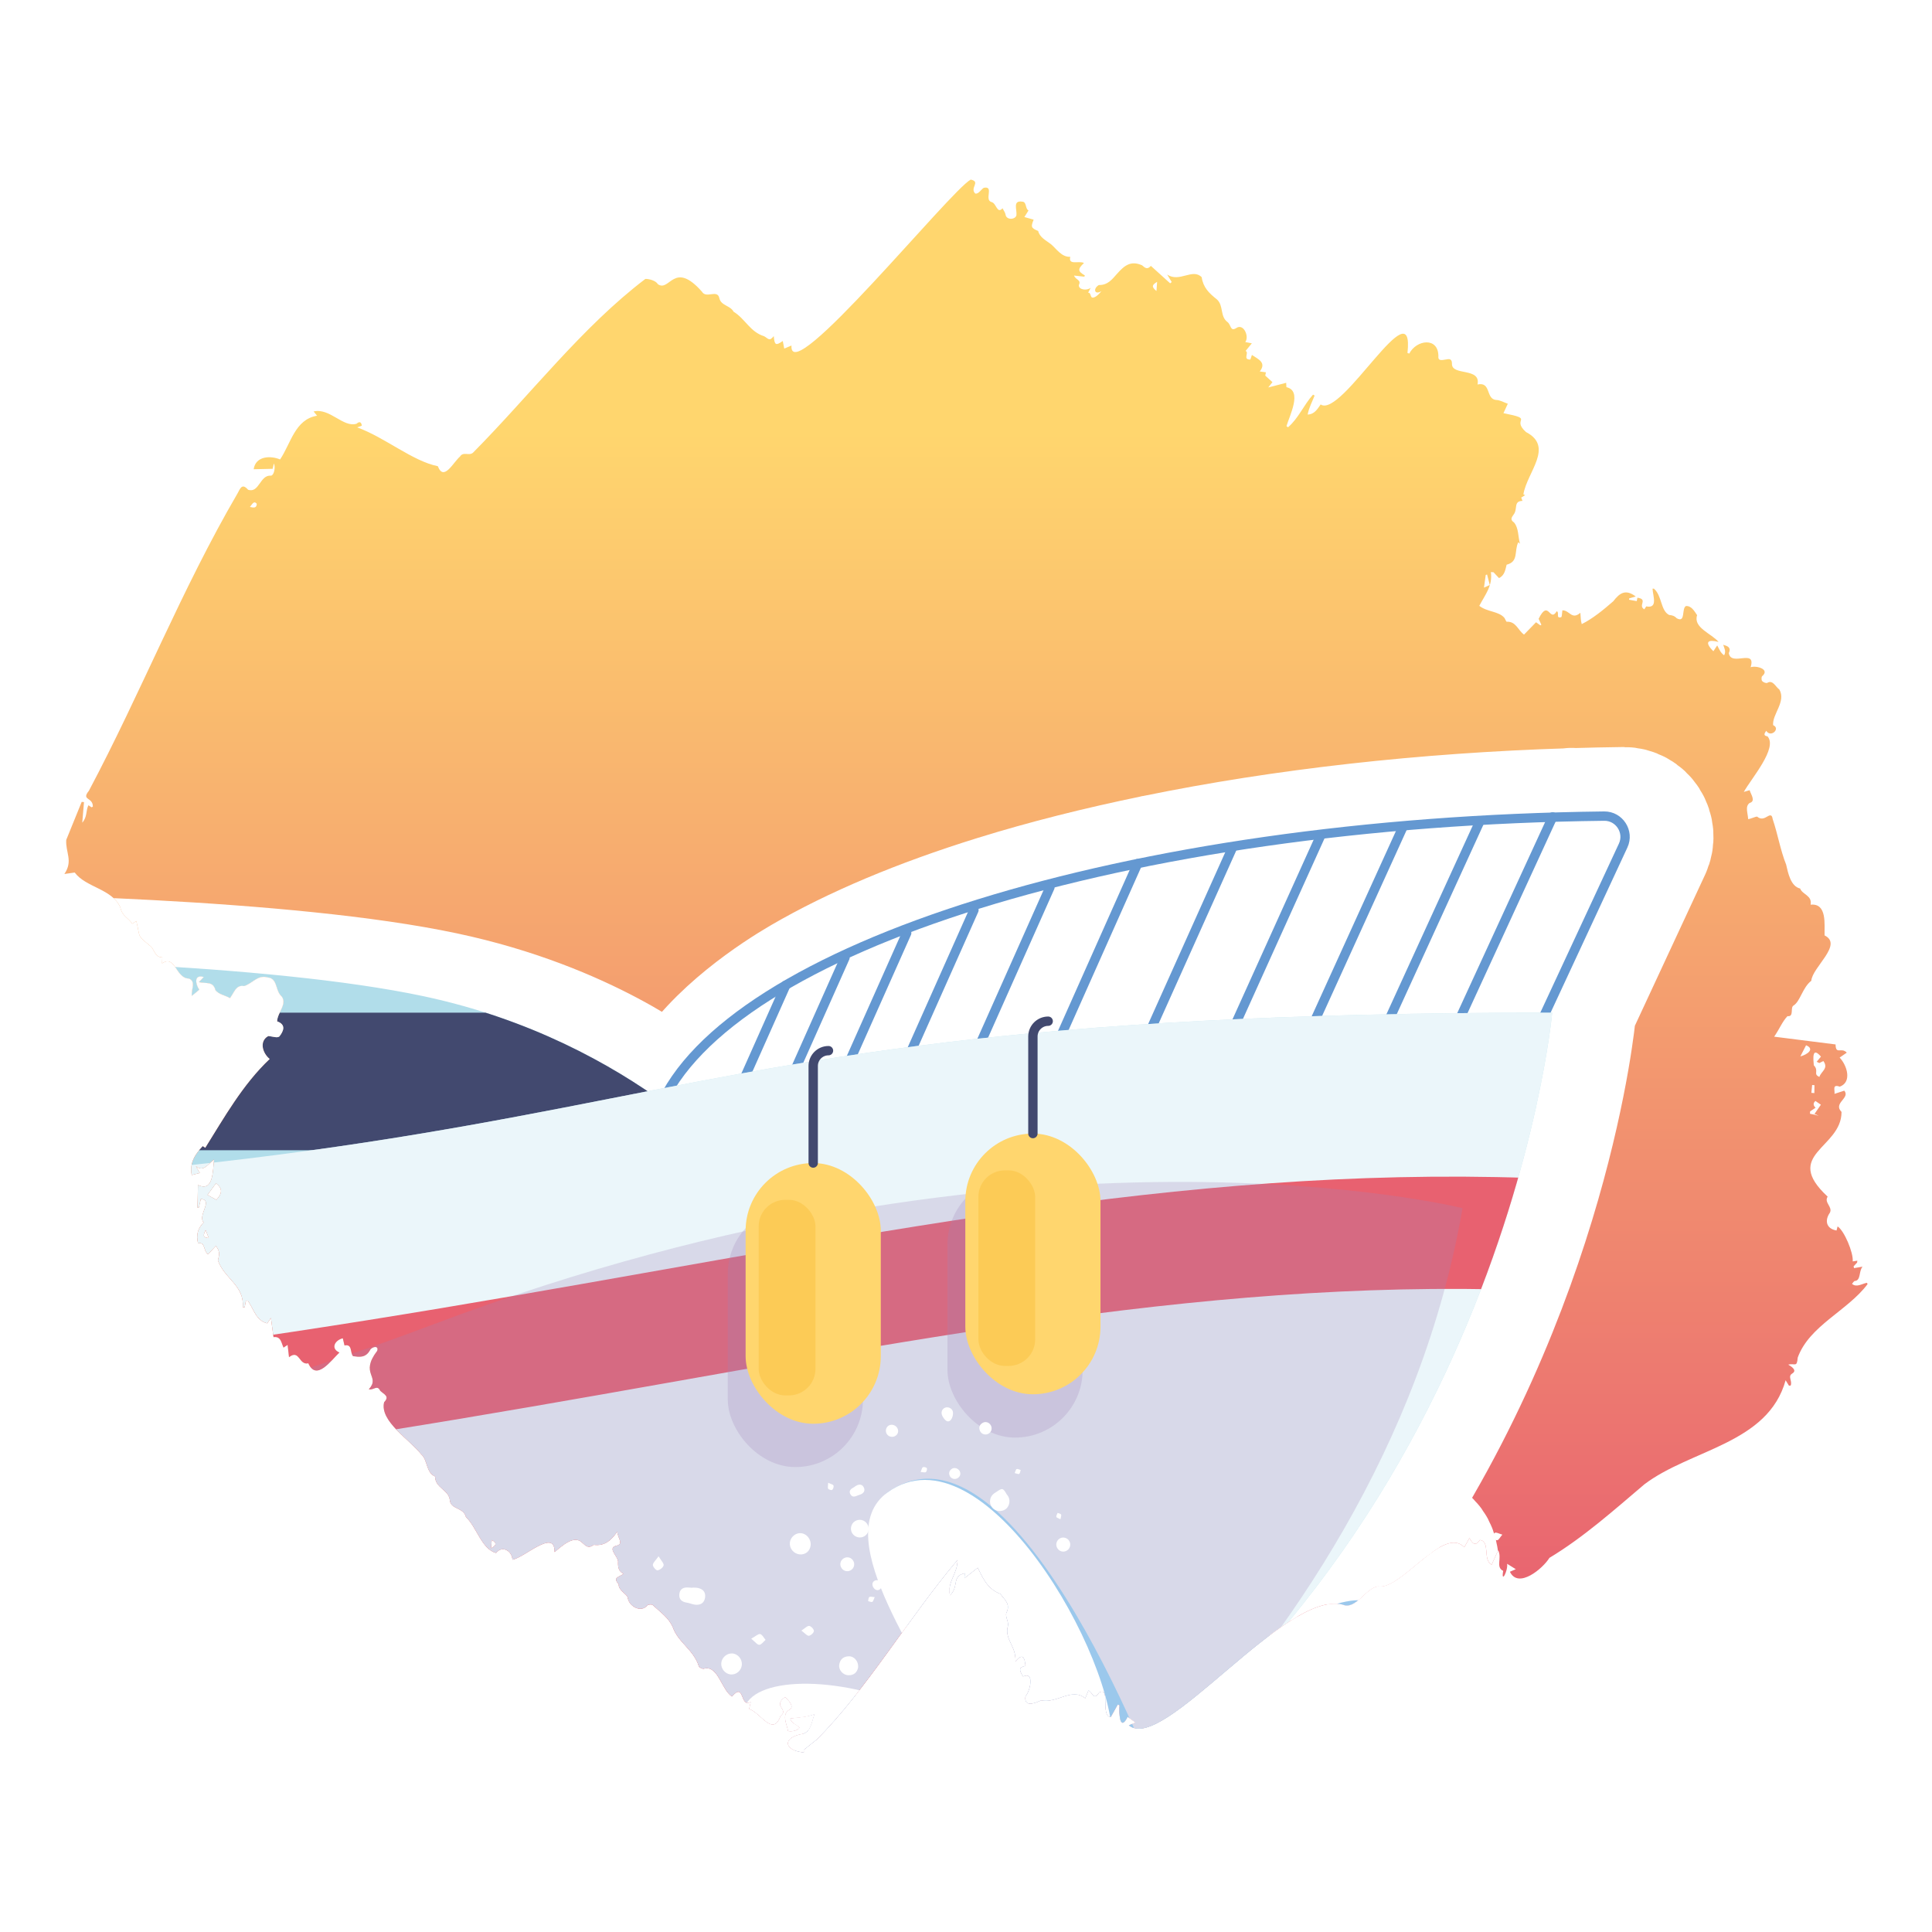 <?xml version="1.0" encoding="UTF-8"?>
<svg xmlns="http://www.w3.org/2000/svg" width="300" height="300" xmlns:xlink="http://www.w3.org/1999/xlink" viewBox="0 0 300 300">
  <defs>
    <clipPath id="b">
      <path d="M126.772,270.147c-.714.568-1.284,1.023-1.977,1.575-.003-.058.007.152.018.393-3.196-.319-3.327-2.383-.098-2.884,1.266-.458,1.292-1.73,1.796-3.082-1.457.556-2.442.47-3.814.697.252.876.893.851,1.45,1.442-.481.508-1.165.591-1.771.508-.164-1.022-1.028-2.49.117-3.246,1.081-.446-.186-1.686-.567-2.013-.576.277-1.111.961-.617,1.595.308.467.508.864-.116,1.321-1.184,3.272-3.027-.469-4.858-1.096.043-.188.129-.569.249-1.096-1.736,1.039-.908-3.182-2.925-.821-1.624-1.05-2.16-4.844-4.273-4.346-.195.121-.721-.087-.862-.323-.793-2.584-3.2-3.697-4.05-6.08-.648-1.513-1.976-2.377-3.113-3.449-.105-.152-.742-.109-.861.057-.955,1.197-2.936.12-3.038-1.301-.305-.566-1.47-1.131-1.391-1.989-.993-1.138.043-1.066.753-1.648-.713-.298-.871-.891-.862-1.733.182-.805-1.666-2.151-.396-2.576,1.456-.278.308-1.173.293-2.22-.995,1.425-2.019,2.272-3.674,2.052-.749.61-1.209.199-1.709-.265-1.289-1.414-3.222.461-4.368,1.389.096-3.759-4.685.9-6.54,1.179-.045-1.293-1.546-2.313-2.535-1.037-2.249-.607-2.976-3.952-4.684-5.586-.354-1.535-2.399-1.151-2.496-2.62-.174-1.629-2.3-1.873-2.288-3.673-1.441-.59-1.123-2.543-2.161-3.441-1.784-2.289-6.496-5.151-5.755-8.104.894-.917,0-1.194-.607-1.76-.469-1.012-1.005-.044-1.776-.239,1.881-2.059-1.466-2.334,1.303-5.969.307-.896-.85-.648-1.11-.104-.689,1.234-1.677,1.063-2.634.934-.512-.549-.059-1.924-1.332-1.664-.087-.365-.174-.73-.265-1.114-1.241.3-1.93,1.597-.515,2.208-1.318,1.253-3.583,4.501-4.84,1.678-1.488.342-1.344-2.237-2.996-.947-.081-.699-.146-1.267-.22-1.908-.179.118-.405.268-.633.418-.357-.743-.386-1.794-1.555-1.625-.128-.956-.256-1.902-.401-2.984-.273.4-.459.674-.57.836-1.739-.398-2.103-2.224-3.029-3.533-.095.013-.19.027-.285.04-.063.335-.127.67-.19,1.006-.1-.005-.2-.01-.301-.014.267-3.392-2.866-4.422-3.859-7.278.268-1.007.296-1.422-.313-2.239-.385.414-.736.792-1.218,1.311-.78-.576-.39-2-1.553-1.698-.335-1.357-.028-2.349.869-3.26-.982-1.094,1.552-3.478-.432-3.648-.108.467-.211.908-.313,1.349h-.215c.026-1.112.053-2.223.084-3.524,2.431,1.178,2.282-2.245,2.499-3.943-.967.712-1.639,2.005-2.82,1.039.176.3.352.6.614,1.048-.519.131-.969.245-1.271.321-.347-1.909.465-3.139,1.711-4.501.127.086.294.199.395.268,2.901-4.637,5.805-9.825,10.004-13.792-1.101-.897-1.671-2.744-.22-3.567.661.055,1.365.339,1.709.081.63-.781,1.133-1.841-.331-2.352-.007-1.37,1.816-2.873.508-4.08-.762-.851-.499-2.634-1.967-2.737-1.541-.467-2.351.923-3.668,1.337-1.282-.241-1.534,1.02-2.196,1.866-.778-.443-1.737-.572-2.254-1.223-.354-1.428-1.427-.995-2.579-1.251.279-.295.512-.541.756-.799-1.61-.454-1.243,1.18-.684,1.971-.347.287-.659.544-1.161.959-.146-.998.719-2.27-.491-2.696-2.003-.024-2.094-3.775-4.13-2.353.013-.316.026-.622.039-.933-1.119-.022-1.15-.978-1.739-1.663-2.298-1.886-1.623-1.258-2.3-3.981-.202.134-.39.26-.632.421-.647-.984-1.563-1.132-1.856-2.568-1.328-2.881-5.346-3.058-7.079-5.386-.585.083-1.041.148-1.601.228,1.383-2.045.167-3.317.285-5.289.802-1.974,1.602-3.943,2.4-5.907l.357.032c-.084.989-.167,1.98-.27,3.197.814-.916.531-1.853.959-2.706.183.12.335.22.487.32.067-.034.134-.067.201-.101.024-1.515-1.858-.945-.615-2.467,8.097-15.249,14.395-31.292,23.079-46.174.452-.861.735-1.603,1.645-.565,1.744.56,1.811-2.35,3.56-2.194.431-.026.743-1.269.438-1.892-.072.32-.123.543-.188.83-.996.023-1.962.045-2.946.068.288-2.054,2.598-2.155,4.1-1.523,1.683-2.489,2.304-6.224,5.744-6.788-.14-.172-.266-.327-.539-.662,2.52-.59,4.58,2.546,6.67,1.905.44-.39.743-.297.818.309-.216.079-.43.157-.716.261,4.26,1.531,8.617,5.253,12.519,6.025.919,2.415,2.378-.584,3.433-1.49.519-.833,1.393-.071,2.021-.601,8.953-9.038,16.928-19.513,26.772-26.991.548-.009,1.596.235,1.946.822,1.848,1.277,2.466-3.795,6.841,1.161.667,1.147,2.425-.463,2.708,1.046.282,1.139,1.689,1.087,2.207,2.067,1.786,1.081,2.565,3.146,4.737,3.803.689.392.8.85,1.497-.017.118,1.414.309,1.516,1.399.76.079.407.154.792.229,1.178l1.123-.477c-.465,6.943,24.591-23.986,27.83-25.766,1.614.353-.188,1.261.697,2.163.504.143.961-.691,1.338-.89,1.676-.328-.022,1.919,1.229,2.224.722.181.831,1.901,1.677.962.181.363.422.654.47.981.121.87,1.498.81,1.687.114.111-.926-.632-2.356.922-2.128.695.044.417,1.093.954,1.37-.252.402-.445.71-.638,1.018.435.124.871.249,1.436.41-.455,1.116-.409,1.297.704,1.757.236,1.007,1.231,1.468,1.973,2.04.853.704,1.654,2.045,3.013,1.97-.367,1.39,1.423.545,2.121.967-1.036.973-.927,1.293.14,1.928-.026.064-.052.129-.078.193-.473-.052-.945-.105-1.599-.177.27.731,1.157.622.746,1.475-.068.73,1.223.916,1.837.424-.165.316-.264.505-.399.765.57-.039.209,1.014.965.708.422-.171.76-.545,1.101-.949-1.081.652-1.342-.397-.403-.954,1.362.035,2.055-.861,2.827-1.742,1.164-1.315,2.162-2.092,3.896-1.315.42.365.792.737,1.358.086,1.024.926,2.01,1.817,2.997,2.709.08-.067.161-.134.241-.2-.201-.332-.402-.663-.707-1.165,1.923,1.296,3.917-1.03,5.357.406.242,1.625,1.152,2.489,2.362,3.451,1.077.962.459,2.642,1.638,3.51.591.438.42,1.541,1.363.95,1.136-.803,2.064,1.302,1.41,2.168.424.081.745.143,1.018.195-.349.427-.657.804-.966,1.18.601.262-.509,1.372.736,1.339.079-.234.163-.483.242-.715.997.668,2.299,1.187,1.222,2.566.322.045.606.085.957.133-.052.234-.096.434-.112.508.399.361.738.669,1.123,1.017-.197.249-.374.474-.652.826.998-.259,1.849-.481,2.782-.723.017.314.026.498.036.679,2.534.548.472,4.428.011,6.054.081.056.162.112.243.169,1.616-1.377,2.453-3.491,3.878-5.066.083.048.165.097.248.145-.384.974-.893,1.909-1.079,2.947,1.031-.032,1.49-.808,2.019-1.568,3.259,2.237,14.631-18.5,13.479-7.991.094.03.189.059.283.089,1.094-2.144,4.509-2.623,4.519.402-.096.89.735.556,1.293.499.593-.139.81.106.812.662-.08,1.962,4.51.524,3.973,3.236,2.144-.457,1.241,2.226,2.864,2.406.605-.004,1.21.372,1.837.587-.225.485-.433.934-.678,1.461,5.02.996,1.101.777,3.501,2.933,4.404,2.295.161,6.216-.403,9.674.089.041.178.082.266.123-.185.117-.369.233-.605.382.059.154.126.329.196.511-1.449.027-.687,1.274-1.387,2.138-.349.477-.522.808.079,1.218.73.849.617,2.264.918,3.296-.073-.059-.231-.188-.271-.221-.656,1.441.088,2.991-1.8,3.481-.204.757-.278,1.634-1.183,2.076-.315-.334-.584-.62-.852-.905-.137-.009-.274-.017-.41-.026.293,2.122-.855,3.447-1.799,5.239,1.242.98,3,.811,3.902,1.869.136.202.265.614.366.604,1.437-.079,1.729,1.318,2.679,1.994.643-.661,1.245-1.281,1.864-1.918.26.187.466.335.672.483.052-.03.105-.061.157-.091l-.428-.924c1.562-3.164,1.703.665,2.812-1.18.475.196-.208,1.169.688.926.129-.035.115-.591.193-1.067,1.148-.008,1.437,1.548,2.789.384.073.773.039,1.143.215,1.756,1.685-.842,3.335-2.183,4.895-3.547,1.023-1.326,1.915-1.908,3.486-.744-.475.142-.748.223-1.02.305-.005.067-.011.135-.016.202.378.068.756.137,1.195.217.034-.181.063-.334.1-.528,1.723.228.025,1.229,1.078,1.799.134-.204.256-.391.296-.453,1.868.37,1.023-1.643.979-2.751l.204-.01c1.293,1.101,1.019,3.405,2.372,4.092.478.042.83.144,1.165.502,1.443.824.727-1.53,1.45-1.887.825-.061,1.284.754,1.73,1.415-.65,1.95,2.239,2.847,3.33,4.16-1.55-.417-2.332-.086-.804,1.442.229-.349.361-.551.594-.905.361.657.506,1.139,1.073,1.535.326-.601.054-1.047-.141-1.632.68.197,1.275.399.869,1.299.351,2.153,4.294-.792,3.39,2.185.898-.303,3.057.317,1.793,1.39-.131.095-.137.605-.006.756.169.194.628.381.795.285.865-.523,1.285.614,1.879,1.035,1.081,1.873-1.129,3.834-.969,5.528,1.202.529-.36,2.016-1.067.878-.308.414-.488.762.194.862,1.616,1.818-2.468,6.466-3.68,8.628.365-.107.59-.173.909-.267.159.618,1.012,1.706-.01,1.987-.745.554-.263,1.555-.229,2.5.289.015,1.168-.414,1.404-.381.598.516,1.12.261,1.637-.051.559-.337.696-.053.782.465.801,2.367,1.179,4.776,2.081,7.035.296,1.29.714,3.393,2.176,3.714.357.969,1.887,1.054,1.624,2.511,2.597-.272,2.122,3.134,2.166,4.769,2.929,1.423-1.903,4.927-2.06,7.046-1.368,1.049-1.719,3.218-2.761,3.844-.552.332.13,1.785-.94,1.65-.796.839-1.221,1.956-2.062,3.186,3.359.425,6.449.815,9.532,1.205.032,1.666.885.365,1.742,1.274-.463.32-.798.55-1.11.766,1.152,1.211,1.958,3.802.022,4.516-1.213-.421-.742.496-.819,1.117.542-.177.997-.326,1.52-.497.973,1.168-1.798,1.906-.43,3.306.013,5.671-9.282,6.554-2.154,13.149-.601.93.805,1.579.35,2.49-.864,1.241-.557,2.496,1.028,2.77.031-.119.095-.368.163-.633,1.014.619,2.481,4.084,2.35,5.432.203-.031.46-.071.716-.111-.01.096-.021.192-.031.288-.183.196-.365.393-.548.59.022.092.044.183.066.275.393-.066.786-.133,1.324-.224-.604.681-.237,2.147-1.186,2.219-.146-.009-.301.289-.452.446.707.611,1.519-.008,2.306-.16.039.066.079.131.118.197-3.126,4.171-9.064,6.455-10.856,11.429-.128,1.576-.41.812-1.467,1.079.511.307,1.427.88.622,1.38-.764.446.062,1.168-.253,1.875-.087.003-.174.006-.261.009-.122-.197-.243-.393-.517-.836-2.745,9.891-14.735,10.7-21.933,16.161-4.721,4.006-9.465,8.241-14.742,11.416-1.032,1.679-4.844,4.864-6.137,2.157.234-.101.458-.199.914-.396-.521-.325-.863-.539-1.347-.841.147,1.114-.969,3.195-.613,1.098-1.212-.582-.148-1.97-.78-3.19-.401.884-.706,1.557-1.011,2.231-1.428-.731-.155-3.632-1.829-3.831-.673,1.024-1.157.594-1.616-.31-.299.539-.537.97-.797,1.437-3.272-3.432-9.814,6.669-13.382,6.068-1.938.182-3.462,3.741-5.535,2.824-8.971-2.229-27.887,23.203-33.172,18.759.277-.119.533-.228,1.027-.44-.491-.356-.823-.597-1.214-.881-1.253,2.454-1.359-.662-1.252-1.807-.098-.031-.197-.062-.295-.093-.366.652-.732,1.305-1.092,1.947-1.624-.22.047-4.78-1.789-3.836-.899,1.306-.917.067-1.661-.321-.179.432-.346.837-.504,1.219-2.082-1.718-4.408.854-6.83.32-.817.38-2.702,1.194-2.44-.602.711-.752,1.476-3.949-.374-3.102-.693-1.096-.614-1.406.383-1.632-.13-1.436-.512-1.982-1.573-.714.167-2.383-1.748-3.383-1.153-5.508.157-.534-.429-1.418-.268-1.963.769-1.473-.333-2.133-.906-3.004-1.931-.74-2.614-2.2-3.516-4.067-.659.517-1.34,1.051-2.08,1.631.027-.286.049-.514.074-.772-2.134.455-.86,2.028-2.308,3.424-.48-2.06,1.266-3.471,1.159-5.483-7.491,8.85-14.265,20.34-21.905,27.933ZM281.647,165.413c.861.91-.177,1.368.871,1.808.243-.854,1.473-1.293.613-2.462l-.624.31-.413-.196c.221-.269.443-.537.662-.803-1.404-1.639-1.201.322-1.109,1.344ZM33.541,183.748c-.44.598-.881,1.197-1.321,1.794.416.232.892.496,1.372.764.972-1.015.967-1.809-.051-2.558ZM282.421,173.251c-.222-.095-.444-.189-.666-.284.342-.493.685-.986.992-1.43-.25-.17-.55-.375-.848-.578q-.56.478.02,1.052c-.282.189-.563.377-.843.564-.009.121-.018.242-.026.363.457.104.914.208,1.372.313ZM280.446,162.308c-.318.619-.555,1.08-.89,1.733,1.061-.275,2.309-1.141.89-1.733ZM230.913,89.214c-.07.023-.14.046-.21.069-.088.634-.176,1.268-.273,1.965l.902-.413c-.137-.532-.278-1.077-.419-1.622ZM179.677,43.765c-.848.503-.866.792-.101,1.425.035-.491.064-.905.101-1.425ZM38.809,78.717c.649.155,1.027.174,1.063-.485-.428-.544-.687.017-1.063.485ZM31.936,191.013c-.467.934-.379,1.117.477,1.239-.178-.463-.328-.851-.477-1.239ZM281.27,169.697c.154.012.308.025.462.037.005-.409.011-.818.016-1.226-.12-.01-.24-.02-.36-.03-.039.406-.079.812-.118,1.218ZM76.359,239.142c-.032.385-.064.77-.106,1.275.927-.494.838-.89.106-1.275Z" fill="none"/>
    </clipPath>
    <linearGradient id="c" data-name="Dégradé sans nom 13" x1="148.843" y1="67.007" x2="148.843" y2="252.017" gradientUnits="userSpaceOnUse">
      <stop offset="0" stop-color="#ffd66e"/>
      <stop offset="1" stop-color="#e86170"/>
    </linearGradient>
    <filter id="d" data-name="drop-shadow-4" x="-122.469" y="125.999" width="378.539" height="180.799" filterUnits="userSpaceOnUse">
      <feOffset dx="-3" dy="0"/>
      <feGaussianBlur result="e" stdDeviation="0"/>
      <feFlood flood-color="#42496f" flood-opacity="1"/>
      <feComposite in2="e" operator="in"/>
      <feComposite in="SourceGraphic"/>
    </filter>
    <clipPath id="f">
      <path d="M119.154,182.825s-17.362-21.084-50.286-28.112c-24.157-5.157-68.121-6.076-89.822-6.199-7.393-.042-13.698,5.291-14.914,12.584l-5.776,34.659,160.799-12.931Z" fill="none"/>
    </clipPath>
    <clipPath id="g">
      <path d="M244.025,157.244s-8.208,90.52-89.17,134.093H-75.098s-31.192-69.998-31.192-104.575c226.569,0,181.42-29.517,350.315-29.517Z" fill="none"/>
    </clipPath>
  </defs>
  <g isolation="isolate">
    <g id="a" data-name="bateau 06">
      <g clip-path="url(#b)">
        <rect x="5.286" y="7.067" width="287.116" height="269.478" fill="url(#c)"/>
        <path d="M255.432,127.801c-.73-1.131-1.96-1.802-3.296-1.802-.016,0-.031,0-.046,0-2.601.03-5.193.091-7.779.168-.169-.054-.343-.049-.498.017-22.596.7-44.516,3.172-64.143,7.183-.103-.002-.203.021-.297.061-8.712,1.789-16.985,3.872-24.639,6.249-11.869,3.686-21.947,7.949-29.959,12.612-.05.019-.093.053-.138.082-3.642,2.128-13.313,8.306-17.958,16.241l-3.419.839s-12.323-10.065-34.391-14.738c-24.165-5.118-68.121-6.076-89.822-6.199-7.393-.042-13.698,5.291-14.914,12.584l-4.107,24.643c-19.179.652-41.054,1.02-66.315,1.02,0,34.577,31.193,104.575,31.193,104.575h229.953c1.157-.623,2.296-1.258,3.423-1.899,4.594,2.358,9.09,4.607,10.87,2.75,1.575-1.642,1.476-4.521,1.633-7.168l22.943,7.177s3.117-4.165,6.968-9.922l.687.215s29.69-39.671,19.051-43.446c-1.998-.709-5.112.008-8.85,1.64,28.577-40.825,32.444-83.439,32.444-83.439-.083,0-.164,0-.247,0l11.922-25.642c.573-1.232.473-2.653-.269-3.801ZM219.893,157.466l13.44-29.379c3.17-.177,6.367-.321,9.588-.427l-13.646,29.664c-3.211.036-6.334.083-9.382.142ZM208.298,157.751l13.108-28.824c3.392-.289,6.822-.54,10.288-.747l-13.411,29.317c-3.428.071-6.754.156-9.985.255ZM133.018,149.594l-6.999,15.712c-2.088.351-4.141.709-6.172,1.072l5.741-12.888c2.312-1.337,4.792-2.637,7.43-3.896ZM164.234,160.338c.243-.608.835-1.041,1.529-1.041.401,0,.726-.325.726-.726s-.325-.726-.726-.726c-1.551,0-2.827,1.148-3.054,2.636-2.139.204-4.232.414-6.274.633l10.258-23.029c.036-.081.051-.166.056-.25,3.76-.96,7.646-1.863,11.647-2.705l-11.107,24.934c-1.029.09-2.048.181-3.055.274ZM154.764,161.296c-3.142.346-6.177.71-9.118,1.088l9.252-20.771c.065-.146.065-.298.034-.443,3.242-1.01,6.606-1.973,10.082-2.887l-10.251,23.012ZM143.957,162.605c-2.653.351-5.232.714-7.751,1.087l8.246-18.511c.064-.144.065-.294.035-.437,2.811-1.057,5.74-2.076,8.786-3.052l-9.316,20.913ZM134.501,163.948c-1.425.216-2.833.436-4.223.658.296-.442.799-.734,1.37-.734.401,0,.726-.325.726-.726s-.325-.726-.726-.726c-1.488,0-2.733,1.054-3.031,2.455-.294.048-.589.096-.881.144l7.138-16.023c.043-.097.06-.198.06-.297,2.482-1.134,5.094-2.233,7.827-3.294l-8.26,18.543ZM168.943,159.922l11.206-25.155c4.244-.867,8.611-1.665,13.089-2.39l-11.951,26.631c-4.302.277-8.406.583-12.343.915ZM194.952,132.104c3.927-.616,7.935-1.176,12.016-1.678l-12.589,27.859c-3.969.185-7.783.392-11.455.62l12.028-26.801ZM208.653,130.223c3.643-.431,7.343-.815,11.091-1.15l-13.065,28.73c-3.678.119-7.236.255-10.672.408l12.647-27.988ZM123.421,154.784l-5.303,11.906c-1.034.188-2.063.376-3.087.566v-6.397c2.42-2.093,5.227-4.121,8.391-6.075ZM254.383,130.99l-12.208,26.257c-3.876.005-7.639.026-11.294.061l13.662-29.699c2.508-.074,5.029-.128,7.563-.157.866.018,1.639.416,2.106,1.138.469.726.533,1.624.171,2.401Z" fill="none" stroke="#fff" stroke-linecap="round" stroke-linejoin="round" stroke-width="20"/>
        <g>
          <g>
            <g>
              <path d="M201.38,282.488s29.69-39.671,19.051-43.446c-10.639-3.775-52.867,32.868-52.867,32.868l33.816,10.578Z" fill="#fff"/>
              <path d="M193.725,292.196s29.69-39.671,19.051-43.446c-10.639-3.775-52.867,32.868-52.867,32.868l33.816,10.578Z" fill="#9bc8ec"/>
              <g>
                <path d="M222.028,271.313c-1.249.631-2.452-.193-2.72-1.021-.319-.986.14-2.059,1.079-2.425.99-.385,2.088.094,2.483,1.088.063.16.101.33.16.492.502,1.367.435,1.493-1.002,1.866Z" fill="#fff"/>
                <path d="M224.704,241.411c.272.902-.228,1.848-1.132,2.143-.95.309-1.924-.206-2.186-1.157-.247-.897.285-1.856,1.18-2.127.892-.27,1.87.252,2.138,1.141Z" fill="#fff"/>
                <path d="M208.577,254.355c.223.758-.14,1.346-.999,1.621-.828.265-1.692-.171-1.928-.975-.23-.781.227-1.59,1.026-1.82.838-.241,1.63.247,1.902,1.173Z" fill="#fff"/>
                <path d="M202.183,262.924c-.212-.786.219-1.552.985-1.753.759-.198,1.532.258,1.741,1.029.226.833-.203,1.658-.966,1.857-.768.201-1.532-.291-1.76-1.134Z" fill="#fff"/>
                <path d="M222.801,259.442c.225.755-.203,1.568-.946,1.799-.754.234-1.556-.197-1.78-.959-.228-.774.184-1.551.949-1.788.771-.24,1.548.175,1.778.948Z" fill="#fff"/>
                <path d="M211.079,279.065c.189.725-.277,1.48-1.02,1.654-.708.166-1.421-.254-1.623-.955-.213-.741.21-1.479.964-1.679.738-.196,1.486.241,1.679.98Z" fill="#fff"/>
                <path d="M216.666,236.461c.719-.183,1.412.22,1.615.939.211.749-.216,1.483-.972,1.67-.716.177-1.425-.234-1.622-.94-.208-.746.219-1.475.979-1.669Z" fill="#fff"/>
                <path d="M205.56,272.888c-.176-.68.194-1.344.83-1.488.659-.149,1.384.284,1.554.928.175.662-.192,1.291-.858,1.471-.688.185-1.342-.205-1.525-.911Z" fill="#fff"/>
                <path d="M231.199,243.059c.053.193.128.383.156.579.085.606-.17,1.024-.777,1.129-.615.107-.984-.231-1.107-.814-.065-.305-.03-.63-.086-.937-.103-.566.054-.99.637-1.122.594-.134.906.212,1.041.757.034.139.076.276.114.414.008-.002.016-.004.023-.006Z" fill="#fff"/>
                <path d="M199.227,250.72c-.198-.649.149-1.341.763-1.524.622-.185,1.375.243,1.564.889.178.609-.229,1.328-.843,1.49-.631.167-1.287-.212-1.484-.855Z" fill="#fff"/>
                <path d="M239.864,263.212c.714-.226,1.356.041,1.572.653.202.576-.153,1.258-.758,1.455-.608.198-1.739-.409-1.905-1.022-.131-.484.186-.8,1.091-1.086Z" fill="#fff"/>
                <path d="M234.39,270.937c-.162-.649.24-1.313.911-1.443.701-.136,1.192.157,1.411.834.211.65-.179,1.298-.848,1.472-.663.172-1.31-.206-1.474-.863Z" fill="#fff"/>
                <path d="M240.995,252.627c.144.626-.292,1.305-.936,1.456-.656.154-1.239-.204-1.384-.85-.147-.654.263-1.314.907-1.461.611-.139,1.276.263,1.413.855Z" fill="#fff"/>
                <path d="M224.188,248.911c.603-.168,1.27.194,1.45.785.189.621-.219,1.308-.872,1.467-.617.15-1.262-.229-1.415-.832-.152-.598.233-1.252.836-1.42Z" fill="#fff"/>
                <path d="M228.794,263.641c-.549.077-1.006-.142-1.198-.762-.176-.568.202-1.237.769-1.349.625-.123,1.077.15,1.281.747.188.554-.207,1.201-.852,1.364Z" fill="#fff"/>
                <path d="M211.708,243.566c-.362-.285-.866-.498-1.054-.871-.281-.555.087-1.022.652-1.196.583-.18,1.128.082,1.214.652.061.403-.263.865-.415,1.301l-.397.114Z" fill="#fff"/>
                <path d="M212.987,260.631c.593.388,1.026.552,1.232.865.081.124-.279.735-.553.851-.485.206-.931-.057-.998-.625-.029-.252.145-.527.319-1.092Z" fill="#fff"/>
                <path d="M207.495,250.821c.389-.455.575-.866.821-.907.261-.043.58.266.873.422-.165.288-.27.723-.513.823-.232.096-.608-.156-1.181-.338Z" fill="#fff"/>
                <path d="M217.174,247.309c-.358.424-.525.802-.754.845-.24.045-.54-.233-.814-.37.157-.288.25-.693.491-.825.178-.097.551.164,1.077.35Z" fill="#fff"/>
                <path d="M233.283,238.295c-.384.449-.563.842-.783.867-.245.028-.632-.226-.756-.462-.073-.139.198-.627.403-.697.236-.08.569.129,1.135.292Z" fill="#fff"/>
                <path d="M227.914,251.197c.42.379.795.56.822.783.03.242-.265.523-.418.786-.265-.156-.663-.257-.756-.484-.085-.206.161-.548.352-1.086Z" fill="#fff"/>
                <path d="M230.626,256.241c.396.314.752.459.788.662.038.214-.185.629-.375.686-.191.057-.604-.163-.693-.363-.084-.187.129-.507.279-.984Z" fill="#fff"/>
                <path d="M205.804,244.342c.39.323.719.467.776.683.05.188-.191.636-.334.65-.247.024-.636-.137-.743-.338-.09-.169.138-.506.301-.995Z" fill="#fff"/>
                <path d="M209.418,241.264c-.392-.335-.743-.494-.773-.7-.034-.227.227-.497.359-.749.246.142.613.232.702.441.083.193-.132.513-.288,1.008Z" fill="#fff"/>
                <path d="M225.66,273.872c.313.259.66.418.662.58.002.236-.245.474-.386.711-.23-.156-.558-.268-.656-.484-.066-.144.194-.437.38-.807Z" fill="#fff"/>
                <path d="M214.655,280.149c.301-.315.482-.654.657-.65.232.005.459.276.688.433-.16.203-.29.525-.488.574-.197.048-.461-.178-.857-.357Z" fill="#fff"/>
                <path d="M214.49,249.751c-.24.321-.364.641-.518.657-.222.022-.467-.178-.702-.283.137-.215.231-.515.427-.618.139-.073.418.118.793.244Z" fill="#fff"/>
                <path d="M214.323,255.922c-.238.307-.348.567-.535.645-.115.048-.497-.187-.494-.287.006-.208.144-.479.315-.591.104-.068.37.111.714.233Z" fill="#fff"/>
              </g>
            </g>
            <g filter="url(#d)">
              <g>
                <path d="M119.154,182.825s-17.362-21.084-50.286-28.112c-24.157-5.157-68.121-6.076-89.822-6.199-7.393-.042-13.698,5.291-14.914,12.584l-5.776,34.659,160.799-12.931Z" fill="#b1ddea"/>
                <g clip-path="url(#f)">
                  <path d="M21.292,157.244h93.739v21.365H21.292c-3.912,0-7.089-3.176-7.089-7.089v-7.188c0-3.912,3.176-7.089,7.089-7.089Z" fill="#42496f"/>
                </g>
              </g>
              <g>
                <path d="M241.064,161.359l13.978-30.063c.993-2.135-.591-4.598-2.945-4.571-73.885.86-136.276,20.393-146.72,45.41" fill="none" stroke="#6498d1" stroke-linecap="round" stroke-linejoin="round" stroke-width="1.452"/>
                <g>
                  <line x1="125.025" y1="152.969" x2="117.703" y2="169.406" fill="none" stroke="#6498d1" stroke-linecap="round" stroke-linejoin="round" stroke-width="1.452"/>
                  <line x1="134.211" y1="148.701" x2="125.359" y2="168.572" fill="none" stroke="#6498d1" stroke-linecap="round" stroke-linejoin="round" stroke-width="1.452"/>
                  <line x1="143.788" y1="144.887" x2="133.407" y2="168.19" fill="none" stroke="#6498d1" stroke-linecap="round" stroke-linejoin="round" stroke-width="1.452"/>
                  <line x1="154.234" y1="141.318" x2="142.324" y2="168.055" fill="none" stroke="#6498d1" stroke-linecap="round" stroke-linejoin="round" stroke-width="1.452"/>
                  <line x1="166.03" y1="137.79" x2="152.59" y2="167.96" fill="none" stroke="#6498d1" stroke-linecap="round" stroke-linejoin="round" stroke-width="1.452"/>
                  <line x1="179.653" y1="134.094" x2="164.684" y2="167.697" fill="none" stroke="#6498d1" stroke-linecap="round" stroke-linejoin="round" stroke-width="1.452"/>
                  <line x1="194.391" y1="131.579" x2="178.762" y2="166.406" fill="none" stroke="#6498d1" stroke-linecap="round" stroke-linejoin="round" stroke-width="1.452"/>
                  <line x1="208.072" y1="129.746" x2="191.781" y2="165.797" fill="none" stroke="#6498d1" stroke-linecap="round" stroke-linejoin="round" stroke-width="1.452"/>
                  <line x1="220.827" y1="128.445" x2="203.876" y2="165.72" fill="none" stroke="#6498d1" stroke-linecap="round" stroke-linejoin="round" stroke-width="1.452"/>
                  <line x1="232.79" y1="127.528" x2="215.178" y2="166.027" fill="none" stroke="#6498d1" stroke-linecap="round" stroke-linejoin="round" stroke-width="1.452"/>
                  <line x1="244.094" y1="126.848" x2="225.821" y2="166.571" fill="none" stroke="#6498d1" stroke-linecap="round" stroke-linejoin="round" stroke-width="1.452"/>
                </g>
              </g>
              <path d="M244.025,157.244s-8.208,90.52-89.17,134.093H-75.098s-31.192-69.998-31.192-104.575c226.569,0,181.42-29.517,350.315-29.517Z" fill="#b1ddea"/>
              <path d="M244.025,157.244s-8.208,90.52-89.17,134.093H-75.098s-31.192-69.998-31.192-104.575c226.569,0,181.42-29.517,350.315-29.517Z" fill="#fff" opacity=".75"/>
              <g clip-path="url(#g)">
                <path d="M-119.233,226.211c179.915,4.873,266.499-42.355,374.447-33.734" fill="none" stroke="#e86170" stroke-miterlimit="10" stroke-width="17.429"/>
                <path d="M146.891,306.798s70.467-45.353,83.211-119.193c0,0-67.468-16.867-159.674,17.991-92.206,34.858-158.925,25.488-158.925,25.488,0,0,2.624,35.608,18.741,71.216l216.647,4.498Z" fill="#a384bb" mix-blend-mode="multiply" opacity=".25"/>
              </g>
              <g>
                <rect x="116.01" y="187.322" width="20.99" height="40.481" rx="10.495" ry="10.495" fill="#a384bb" mix-blend-mode="multiply" opacity=".25"/>
                <rect x="118.779" y="180.598" width="20.99" height="40.481" rx="10.495" ry="10.495" fill="#ffd66e"/>
                <rect x="120.808" y="186.309" width="8.817" height="30.37" rx="4.12" ry="4.12" fill="#f4af13" mix-blend-mode="multiply" opacity=".25"/>
                <path d="M131.648,163.147c-1.311,0-2.374,1.063-2.374,2.374v15.076" fill="none" stroke="#42496f" stroke-linecap="round" stroke-linejoin="round" stroke-width="1.452"/>
              </g>
              <g>
                <rect x="150.125" y="182.746" width="20.99" height="40.481" rx="10.495" ry="10.495" fill="#a384bb" mix-blend-mode="multiply" opacity=".25"/>
                <rect x="152.894" y="176.021" width="20.99" height="40.481" rx="10.495" ry="10.495" fill="#ffd66e"/>
                <rect x="154.923" y="181.732" width="8.817" height="30.37" rx="4.12" ry="4.12" fill="#f4af13" mix-blend-mode="multiply" opacity=".25"/>
                <path d="M165.763,158.571c-1.311,0-2.374,1.063-2.374,2.374v15.076" fill="none" stroke="#42496f" stroke-linecap="round" stroke-linejoin="round" stroke-width="1.452"/>
              </g>
            </g>
          </g>
          <g>
            <path d="M180.895,279.969s-22.799-62.479-43.062-48.243c-5.732,4.027,9.305,36.086,9.305,36.086,0,0-20.015-9.722-21.615-1.372-1.599,8.351-9.298,14.852-24.696,11.772-15.398-3.08,43.455,18.67,44.824,9.934,1.369-8.736,19.45,8.261,23.497,4.04,4.048-4.222-2.967-16.621,11.746-12.217Z" fill="#9bc8ec"/>
            <path d="M172.722,270.928c.733-13.514-20.081-49.848-34.888-39.201-9.748,7.009,6.868,27.667,9.305,36.086-12.368-7.141-26.823-7.974-30.692-3.988-3.869,3.986,7.135,5.681,4.107,9.305s-31.46,3.698-31.46,3.698c0,0,32.594,11.53,41.824,7.485,5.815-2.548-3.532-10.841,1.623-12.645,12.884-4.508,24.517,18.795,34.366,16.29,5.835-1.484-8.44-20.232-4.673-21.783,3.766-1.551,10.49,4.752,10.49,4.752Z" fill="#fff"/>
            <g>
              <g>
                <path d="M88.566,270.566c.851.475.844,1.491.471,1.968-.445.569-1.243.722-1.82.322-.608-.421-.76-1.242-.34-1.857.068-.099.151-.187.222-.284.594-.823.692-.833,1.467-.149Z" fill="#fff"/>
                <path d="M70.26,280.676c.415-.509,1.156-.589,1.678-.182.549.428.631,1.191.184,1.713-.422.492-1.182.559-1.688.148-.504-.41-.584-1.178-.175-1.679Z" fill="#fff"/>
                <path d="M84.019,284.941c.351-.424.831-.444,1.326-.055.476.374.561,1.044.189,1.493-.361.437-1.006.489-1.45.117-.466-.39-.492-1.037-.064-1.555Z" fill="#fff"/>
                <path d="M91.458,285.292c-.371.429-.981.479-1.396.115-.41-.361-.448-.985-.085-1.406.393-.455,1.036-.529,1.449-.166.415.365.429.998.031,1.458Z" fill="#fff"/>
                <path d="M81.411,274.747c.348-.424.984-.494,1.407-.155.429.344.493.975.141,1.402-.358.433-.967.498-1.402.149-.439-.352-.503-.962-.146-1.396Z" fill="#fff"/>
                <path d="M97.309,273.865c.345-.392.962-.417,1.353-.056.371.344.407.919.081,1.309-.345.412-.936.455-1.345.098-.401-.35-.44-.952-.089-1.351Z" fill="#fff"/>
                <path d="M70.536,287.247c-.386-.343-.424-.901-.087-1.298.35-.414.941-.453,1.343-.09.381.344.42.914.09,1.303-.35.411-.937.448-1.345.085Z" fill="#fff"/>
                <path d="M95.894,279.459c-.324.367-.851.412-1.182.101-.343-.322-.375-.91-.07-1.259.314-.359.82-.392,1.184-.078.375.325.405.855.069,1.236Z" fill="#fff"/>
                <path d="M68.68,276.285c.091-.106.171-.223.274-.316.317-.285.657-.301.955.008.301.313.25.658-.038.957-.151.156-.352.263-.508.415-.286.28-.593.355-.896.07-.309-.291-.231-.605.031-.896.067-.074.13-.151.195-.227-.004-.004-.009-.007-.013-.011Z" fill="#fff"/>
                <path d="M85.565,291.756c-.298.367-.832.437-1.177.154-.35-.287-.396-.889-.096-1.25.282-.34.856-.385,1.189-.094.342.299.38.826.085,1.19Z" fill="#fff"/>
                <path d="M76.936,263.427c-.409-.324-.505-.799-.236-1.162.254-.341.786-.402,1.135-.13.351.274.442,1.163.152,1.498-.228.264-.534.204-1.052-.206Z" fill="#fff"/>
                <path d="M83.53,263.575c-.311.347-.851.373-1.188.037-.352-.351-.374-.749-.068-1.14.293-.375.819-.403,1.18-.084.358.316.392.837.076,1.187Z" fill="#fff"/>
                <path d="M70.385,266.9c.305-.328.867-.34,1.205-.027.344.319.365.795.049,1.13-.321.34-.861.36-1.197.046-.319-.299-.346-.84-.057-1.149Z" fill="#fff"/>
                <path d="M74.791,278.051c-.332-.283-.383-.809-.112-1.143.285-.351.841-.383,1.186-.069.327.298.36.818.071,1.141-.286.321-.814.353-1.146.071Z" fill="#fff"/>
                <path d="M81.499,269.651c.259.287.31.636.027.989-.259.323-.793.366-1.079.082-.315-.313-.333-.68-.068-1.031.246-.325.774-.348,1.119-.04Z" fill="#fff"/>
                <path d="M76.57,287.339c-.023.32.05.694-.092.948-.211.379-.624.348-.945.09-.331-.266-.392-.683-.097-.955.209-.193.602-.185.913-.267l.221.184Z" fill="#fff"/>
                <path d="M85.923,279.949c-.007-.493-.081-.808.02-1.048.04-.095.533-.126.707-.012.308.2.33.56.028.819-.134.115-.361.122-.755.241Z" fill="#fff"/>
                <path d="M82.401,286.944c-.415-.047-.724.006-.843-.12-.126-.134-.072-.438-.097-.669.231-.017.523-.126.675-.025.146.097.147.412.265.814Z" fill="#fff"/>
                <path d="M76.601,282.725c.384.041.668-.01.782.106.119.121.076.403.104.614-.227.022-.498.126-.668.038-.125-.065-.12-.382-.218-.758Z" fill="#fff"/>
                <path d="M65.117,276.939c.409.046.706-.004.806.114.112.131.116.453.028.616-.052.096-.439.13-.559.039-.138-.105-.147-.379-.274-.769Z" fill="#fff"/>
                <path d="M74.659,275.009c.055-.39.013-.677.132-.78.128-.111.405-.051.617-.065.013.214.11.483.016.625-.086.129-.38.121-.764.22Z" fill="#fff"/>
                <path d="M76.513,271.477c.027-.351-.028-.613.075-.713.109-.105.435-.139.542-.051.107.088.141.412.06.542-.075.121-.343.123-.677.222Z" fill="#fff"/>
                <path d="M79.319,290.445c.035-.351-.011-.597.092-.714.089-.102.441-.138.505-.06.11.133.169.421.094.561-.062.117-.346.117-.692.214Z" fill="#fff"/>
                <path d="M76.134,289.559c-.041.357.005.621-.102.719-.118.108-.376.063-.572.084-.014-.197-.105-.444-.019-.577.079-.123.348-.124.694-.227Z" fill="#fff"/>
                <path d="M88.627,267.471c.028-.281-.016-.544.077-.608.135-.093.369-.043.561-.055,0,.194.063.426-.024.568-.058.094-.328.058-.614.095Z" fill="#fff"/>
                <path d="M96.541,271.378c-.299-.051-.565-.024-.631-.126-.088-.136-.019-.373-.018-.566.179.013.416-.037.521.058.105.095.077.336.128.634Z" fill="#fff"/>
                <path d="M79.056,283.322c.278.013.512-.04.581.043.099.12.079.339.11.515-.178.005-.387.067-.523-.006-.097-.052-.095-.287-.168-.553Z" fill="#fff"/>
                <path d="M82.684,281.013c.27.018.463-.02.581.057.072.047.086.36.027.397-.123.078-.333.104-.464.049-.08-.033-.08-.257-.144-.503Z" fill="#fff"/>
              </g>
              <g>
                <path d="M140.196,271.177c.26,1.911-1.356,3.106-2.553,3.083-1.428-.028-2.618-1.109-2.672-2.497-.056-1.462,1.063-2.677,2.534-2.743.237-.011.475.018.712.013,2.006-.038,2.14.106,1.979,2.144Z" fill="#fff"/>
                <path d="M102.464,254.233c1.297.052,2.304,1.129,2.281,2.439-.025,1.377-1.134,2.413-2.491,2.326-1.279-.082-2.289-1.206-2.239-2.494.05-1.284,1.169-2.322,2.449-2.271Z" fill="#fff"/>
                <path d="M112.061,281.059c1.087.051,1.69.788,1.662,2.031-.027,1.198-.985,2.126-2.137,2.072-1.12-.052-1.968-1.011-1.908-2.155.063-1.2,1.056-2.011,2.383-1.948Z" fill="#fff"/>
                <path d="M120.341,293.242c-1.118-.077-1.923-.983-1.839-2.071.083-1.078,1.026-1.879,2.124-1.804,1.187.081,2.068,1.01,1.984,2.094-.084,1.091-1.069,1.864-2.269,1.781Z" fill="#fff"/>
                <path d="M125.087,264.827c1.084.047,1.95.97,1.916,2.042-.034,1.088-.957,1.937-2.05,1.887-1.11-.051-1.936-.938-1.902-2.04.035-1.112.924-1.937,2.035-1.889Z" fill="#fff"/>
                <path d="M145.363,288.922c1.029.08,1.803,1.027,1.695,2.073-.103.996-.971,1.736-1.974,1.683-1.061-.056-1.831-.939-1.752-2.011.077-1.049.983-1.827,2.031-1.746Z" fill="#fff"/>
                <path d="M92.4,262.473c.085-1.018.922-1.74,1.95-1.68,1.07.062,1.834.949,1.737,2.018-.092,1.012-.946,1.75-1.954,1.689-1.065-.064-1.822-.949-1.732-2.026Z" fill="#fff"/>
                <path d="M134.836,293.329c-.964-.076-1.663-.857-1.564-1.75.103-.924.993-1.674,1.908-1.606.941.07,1.595.832,1.529,1.78-.068.98-.872,1.656-1.873,1.576Z" fill="#fff"/>
                <path d="M107.533,246.518c.275.017.556.005.825.058.828.162,1.256.683,1.121,1.52-.138.848-.743,1.177-1.559,1.076-.426-.053-.834-.244-1.259-.31-.783-.12-1.265-.516-1.174-1.335.092-.834.683-1.084,1.454-1.014.196.018.394.026.59.038,0-.011.001-.022.002-.033Z" fill="#fff"/>
                <path d="M103.119,291.598c-.934-.034-1.68-.797-1.641-1.68.039-.894.935-1.682,1.862-1.636.873.043,1.626.896,1.561,1.769-.067.897-.855,1.581-1.782,1.547Z" fill="#fff"/>
                <path d="M137.675,244.304c.027-1.032.664-1.748,1.558-1.753.841-.004,1.569.765,1.553,1.641-.016.881-1.315,2.08-2.188,2.02-.689-.047-.957-.602-.923-1.909Z" fill="#fff"/>
                <path d="M145.271,254.909c-.918-.081-1.601-.904-1.469-1.836.138-.974.741-1.481,1.722-1.462.942.019,1.609.817,1.535,1.766-.074.942-.858,1.613-1.787,1.531Z" fill="#fff"/>
                <path d="M124.401,238.069c.88.094,1.568.968,1.474,1.874-.095.923-.824,1.521-1.729,1.419-.918-.104-1.593-.934-1.494-1.839.094-.858.917-1.544,1.749-1.455Z" fill="#fff"/>
                <path d="M111.997,258.281c.053-.86.824-1.567,1.675-1.535.894.033,1.605.874,1.518,1.795-.082.871-.866,1.54-1.721,1.468-.847-.071-1.525-.868-1.472-1.728Z" fill="#fff"/>
                <path d="M133.251,258.913c-.147.75-.637,1.246-1.531,1.217-.818-.027-1.52-.82-1.41-1.609.121-.869.68-1.335,1.549-1.331.806.004,1.47.81,1.392,1.723Z" fill="#fff"/>
                <path d="M99.421,272.127c-.534.344-1.038.903-1.608.981-.85.116-1.292-.573-1.264-1.387.028-.839.614-1.432,1.395-1.287.553.102,1.008.732,1.507,1.126l-.03.568Z" fill="#fff"/>
                <path d="M122.217,278.142c.772-.597,1.181-1.088,1.681-1.214.198-.05.831.693.859,1.103.05.725-.494,1.187-1.262,1.018-.341-.075-.622-.426-1.278-.907Z" fill="#fff"/>
                <path d="M106.971,280.878c-.418-.712-.869-1.138-.811-1.477.062-.359.608-.635.942-.947.301.345.82.677.841,1.038.02.345-.477.721-.972,1.385Z" fill="#fff"/>
                <path d="M106.755,266.694c.391.657.809,1.044.761,1.362-.05.333-.546.599-.848.894-.305-.334-.791-.637-.853-1.011-.046-.276.461-.644.94-1.245Z" fill="#fff"/>
                <path d="M102.267,241.659c.412.702.844,1.112.777,1.409-.075.332-.578.722-.942.776-.213.032-.727-.54-.726-.839.002-.343.424-.683.891-1.347Z" fill="#fff"/>
                <path d="M116.651,254.458c.683-.377,1.086-.783,1.389-.718.328.07.561.58.836.898-.322.275-.633.748-.97.767-.307.018-.642-.457-1.255-.947Z" fill="#fff"/>
                <path d="M124.44,253.196c.587-.375.937-.773,1.216-.728.296.047.736.523.725.796-.011.274-.484.712-.785.739-.281.025-.602-.396-1.156-.807Z" fill="#fff"/>
                <path d="M97.774,280.163c.597-.362.932-.726,1.239-.703.267.02.742.534.696.728-.08.333-.465.767-.775.815-.26.041-.597-.408-1.16-.84Z" fill="#fff"/>
                <path d="M95.392,274.072c-.613.359-.977.745-1.259.692-.31-.058-.545-.519-.813-.805.295-.256.578-.693.89-.716.289-.021.609.403,1.183.828Z" fill="#fff"/>
                <path d="M145.164,267.599c.478-.29.841-.672,1.053-.601.308.103.507.532.752.822-.307.229-.6.606-.926.637-.217.021-.482-.449-.879-.858Z" fill="#fff"/>
                <path d="M148.384,284.754c-.274-.534-.634-.922-.551-1.148.111-.3.566-.473.874-.701.192.299.553.614.528.893-.026.278-.44.52-.85.955Z" fill="#fff"/>
                <path d="M108.727,271.287c.31.456.671.762.622.97-.071.299-.441.528-.684.786-.219-.276-.566-.532-.613-.834-.033-.214.341-.491.675-.922Z" fill="#fff"/>
                <path d="M116.687,274.282c.292.448.582.709.6.987.011.171-.467.563-.595.514-.268-.102-.559-.403-.628-.676-.042-.166.312-.432.624-.825Z" fill="#fff"/>
              </g>
              <g>
                <path d="M156.34,232.066c.745.831.359,1.928-.222,2.305-.693.45-1.614.319-2.09-.328-.502-.682-.36-1.627.323-2.136.11-.082.233-.146.345-.225.948-.669,1.059-.644,1.643.384Z" fill="#fff"/>
                <path d="M132.771,236.202c.638-.396,1.47-.207,1.884.427.435.667.24,1.523-.438,1.922-.639.376-1.487.165-1.882-.467-.393-.631-.194-1.491.435-1.882Z" fill="#fff"/>
                <path d="M146.076,245.932c.537-.328,1.065-.171,1.455.433.376.582.219,1.338-.351,1.686-.553.339-1.271.155-1.613-.413-.359-.595-.147-1.306.509-1.707Z" fill="#fff"/>
                <path d="M153.995,249.078c-.561.326-1.24.153-1.553-.395-.31-.543-.119-1.233.431-1.553.595-.347,1.318-.187,1.63.359.314.55.093,1.239-.508,1.589Z" fill="#fff"/>
                <path d="M147.043,233.93c.534-.329,1.249-.168,1.58.356.337.532.171,1.238-.369,1.569-.548.336-1.232.18-1.573-.36-.344-.544-.186-1.228.361-1.565Z" fill="#fff"/>
                <path d="M164.575,238.886c.519-.296,1.197-.094,1.485.442.274.51.099,1.146-.399,1.447-.526.318-1.182.145-1.492-.394-.304-.527-.123-1.194.406-1.495Z" fill="#fff"/>
                <path d="M130.627,243.415c-.29-.515-.123-1.133.388-1.438.532-.318,1.186-.141,1.487.402.285.514.115,1.145-.387,1.443-.531.315-1.181.137-1.487-.408Z" fill="#fff"/>
                <path d="M160.965,244.414c-.487.277-1.074.129-1.317-.33-.251-.476-.068-1.124.392-1.389.473-.272,1.034-.12,1.31.356.285.491.12,1.076-.385,1.363Z" fill="#fff"/>
                <path d="M132.694,230.862c.137-.081.268-.178.414-.24.449-.191.823-.081,1.03.364.21.451.026.805-.397,1.021-.221.113-.479.154-.704.261-.414.197-.773.163-.995-.258-.227-.429-.025-.741.367-.958.1-.055.197-.115.295-.173-.003-.006-.007-.011-.01-.017Z" fill="#fff"/>
                <path d="M145.215,253.882c-.458.287-1.063.164-1.331-.271-.272-.441-.098-1.109.36-1.388.432-.263,1.07-.099,1.322.34.259.451.104,1.035-.351,1.319Z" fill="#fff"/>
                <path d="M146.409,220.017c-.322-.503-.25-1.052.177-1.345.401-.275,1-.143,1.277.282.278.427.045,1.423-.392,1.678-.345.201-.654.022-1.062-.614Z" fill="#fff"/>
                <path d="M153.489,222.628c-.466.259-1.06.087-1.299-.402-.25-.511-.126-.95.35-1.259.457-.297,1.036-.131,1.308.348.27.475.113,1.051-.359,1.313Z" fill="#fff"/>
                <path d="M138.028,221.34c.452-.241,1.065-.046,1.314.419.254.473.099.996-.367,1.241-.473.248-1.066.07-1.312-.395-.234-.441-.062-1.037.365-1.265Z" fill="#fff"/>
                <path d="M138.65,235.045c-.254-.429-.114-1.018.304-1.279.439-.274,1.052-.102,1.309.367.243.444.085,1.019-.347,1.262-.429.241-1.012.08-1.266-.349Z" fill="#fff"/>
                <path d="M149.033,228.448c.173.407.099.804-.338,1.08-.4.253-.994.101-1.198-.312-.224-.455-.108-.86.31-1.14.387-.26.967-.089,1.226.373Z" fill="#fff"/>
                <path d="M137.123,245.758c-.144.338-.204.769-.452.992-.369.331-.805.145-1.056-.254-.259-.411-.171-.885.25-1.069.298-.131.72.023,1.087.05l.17.281Z" fill="#fff"/>
                <path d="M149.992,241.238c.176-.537.212-.904.411-1.127.079-.088.623.062.77.249.259.331.149.729-.274.897-.188.075-.436-.002-.907-.019Z" fill="#fff"/>
                <path d="M143.58,247.497c-.431-.205-.786-.263-.868-.444-.087-.192.085-.501.144-.76.256.067.612.058.74.224.122.159.006.5-.016.979Z" fill="#fff"/>
                <path d="M138.871,240.776c.401.187.726.238.807.405.084.176-.067.464-.116.703-.254-.061-.585-.048-.737-.207-.112-.117.012-.458.046-.901Z" fill="#fff"/>
                <path d="M128.595,230.245c.425.202.765.258.83.423.072.183-.043.533-.199.678-.092.085-.524-.023-.62-.166-.11-.165-.019-.465-.011-.934Z" fill="#fff"/>
                <path d="M139.638,231.704c.204-.402.266-.727.432-.795.18-.073.457.095.692.158-.065.236-.06.564-.216.682-.141.108-.456-.011-.908-.046Z" fill="#fff"/>
                <path d="M142.958,228.571c.159-.37.198-.674.346-.744.157-.074.522.012.606.146.084.135,0,.498-.136.609-.127.103-.417.006-.816-.011Z" fill="#fff"/>
                <path d="M138.943,250.141c.168-.367.211-.65.365-.739.134-.077.529.015.569.123.07.185.026.518-.106.642-.111.104-.418-.002-.828-.026Z" fill="#fff"/>
                <path d="M135.825,247.997c-.177.371-.226.674-.378.74-.168.073-.43-.072-.651-.121.058-.219.052-.52.194-.632.132-.104.422-.005.835.013Z" fill="#fff"/>
                <path d="M157.557,228.74c.135-.294.185-.595.309-.629.181-.05.416.09.627.149-.072.21-.091.485-.237.605-.097.081-.377-.059-.7-.125Z" fill="#fff"/>
                <path d="M164.668,235.909c-.305-.166-.603-.236-.637-.371-.044-.18.118-.41.191-.619.189.081.464.114.543.256.078.141-.042.392-.097.733Z" fill="#fff"/>
                <path d="M141.307,242.335c.296.118.569.147.613.263.063.166-.04.396-.072.599-.194-.061-.444-.071-.564-.201-.085-.092.004-.346.024-.661Z" fill="#fff"/>
                <path d="M146.09,241.185c.286.12.509.151.607.278.061.078-.041.421-.118.439-.162.038-.398-.012-.52-.12-.074-.066.009-.308.031-.597Z" fill="#fff"/>
              </g>
            </g>
          </g>
        </g>
      </g>
    </g>
  </g>
</svg>